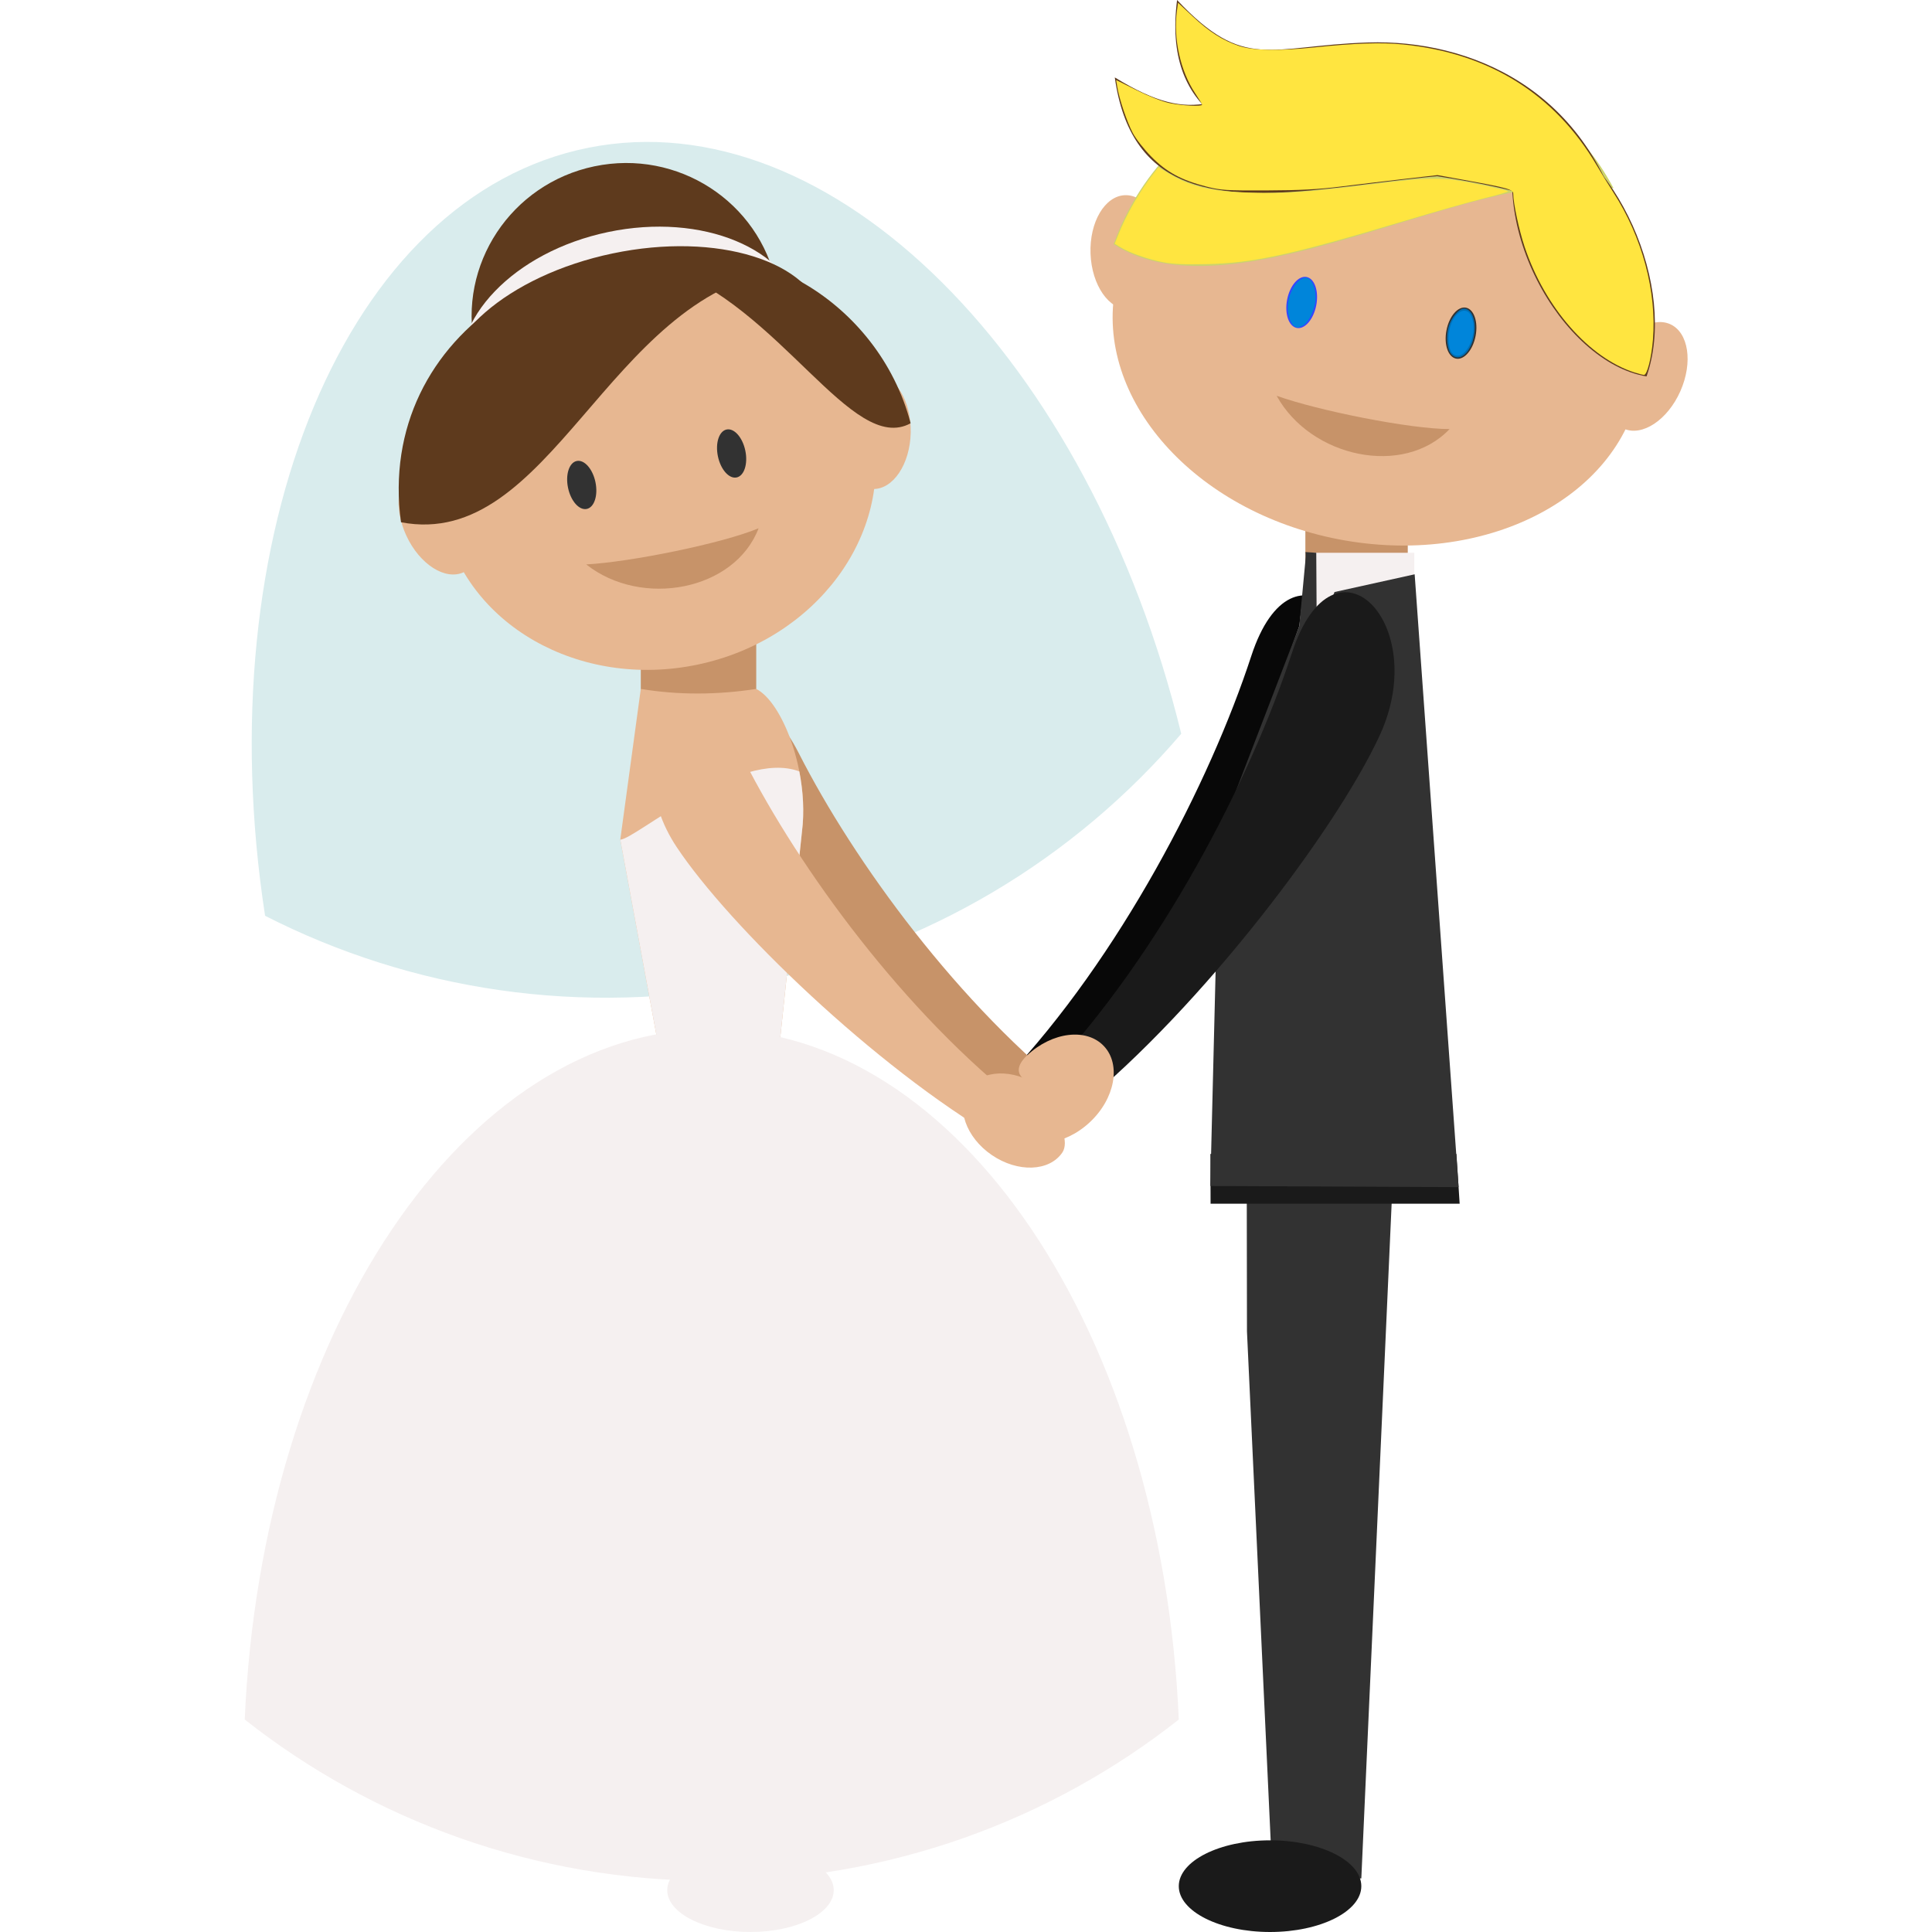 <?xml version="1.0" encoding="UTF-8" standalone="no"?>
<!-- Uploaded to: SVG Repo, www.svgrepo.com, Generator: SVG Repo Mixer Tools -->

<svg
   version="1.1"
   id="Capa_1"
   viewBox="0 0 194.678 194.678"
   xml:space="preserve"
   sodipodi:docname="wedding-couple.svg"
   inkscape:version="1.3.1 (9b9bdc1480, 2023-11-25, custom)"
   xmlns:inkscape="http://www.inkscape.org/namespaces/inkscape"
   xmlns:sodipodi="http://sodipodi.sourceforge.net/DTD/sodipodi-0.dtd"
   xmlns="http://www.w3.org/2000/svg"
   xmlns:svg="http://www.w3.org/2000/svg"><defs
   id="defs35" /><sodipodi:namedview
   id="namedview35"
   pagecolor="#ffffff"
   bordercolor="#000000"
   borderopacity="0.25"
   inkscape:showpageshadow="2"
   inkscape:pageopacity="0.0"
   inkscape:pagecheckerboard="0"
   inkscape:deskcolor="#d1d1d1"
   inkscape:zoom="5.6760396"
   inkscape:cx="97.338997"
   inkscape:cy="83.244662"
   inkscape:window-width="2560"
   inkscape:window-height="1305"
   inkscape:window-x="0"
   inkscape:window-y="0"
   inkscape:window-maximized="1"
   inkscape:current-layer="Capa_1" />
<g
   id="g35">
	<g
   id="g34">
		<rect
   x="131.535"
   y="46.71"
   style="fill-rule:evenodd;clip-rule:evenodd;fill:#C79369;"
   width="10.319"
   height="16.417"
   id="rect1" />
		<path
   style="fill-rule:evenodd;clip-rule:evenodd;fill:#D9ECED;"
   d="M59.313,14.882c24.467-4.861,50.477,21.265,59.715,59.055    C108.345,86.435,93.49,95.591,76.039,99.058c-17.452,3.468-34.679,0.687-49.328-6.778C20.798,53.829,34.845,19.743,59.313,14.882z    "
   id="path1" />
		<path
   style="fill-rule:evenodd;clip-rule:evenodd;fill:#080808;"
   d="M126.089,66.091c-4.188,12.807-13.251,30.371-24.757,42.571    l3.412,3.084c12.237-9.936,25.822-27.867,30.188-37.339C140.147,63.093,130.314,53.172,126.089,66.091z"
   id="path2" />
		<path
   style="fill-rule:evenodd;clip-rule:evenodd;fill:#C79369;"
   d="M80.479,75.872c5.564,10.958,16.183,25.521,28.254,34.909    l-2.644,3.255C93.674,106.79,78.927,92.527,73.67,84.601C67.391,75.133,74.868,64.819,80.479,75.872z"
   id="path3" />
		<rect
   x="64.569"
   y="59.731"
   style="fill-rule:evenodd;clip-rule:evenodd;fill:#C79369;"
   width="11.633"
   height="16.416"
   id="rect3" />
		<path
   style="fill-rule:evenodd;clip-rule:evenodd;fill:#E7B791;"
   d="M66.492,106.171l-3.99-21.567L64.57,69.42    c3.808,0.627,7.687,0.606,11.633,0c2.696,1.381,5.353,8.459,4.609,14.371l-2.358,22.378L66.492,106.171z"
   id="path4" />
		<path
   style="fill-rule:evenodd;clip-rule:evenodd;fill:#F5F0F0;"
   d="M71.72,103.708c24.945,0,45.366,30.695,47.062,69.56    c-12.914,10.177-29.269,16.262-47.062,16.262s-34.147-6.085-47.06-16.262C26.355,134.403,46.775,103.708,71.72,103.708z"
   id="path5" />
		<path
   style="fill-rule:evenodd;clip-rule:evenodd;fill:#F5F0F0;"
   d="M62.502,84.604c1.432,0.025,11.945-9.162,18.041-6.873    c0.385,1.98,0.517,4.085,0.268,6.061l-2.334,22.153l-0.024,0.226H66.492L62.502,84.604z"
   id="path6" />
		<path
   style="fill-rule:evenodd;clip-rule:evenodd;fill:#E7B791;"
   d="M74.982,76.605c5.563,10.957,16.182,25.521,28.254,34.909    l-2.644,3.255c-12.416-7.245-27.162-21.508-32.42-29.434C61.893,75.866,69.37,65.552,74.982,76.605z"
   id="path7" />
		<path
   style="fill-rule:evenodd;clip-rule:evenodd;fill:#E7B791;"
   d="M104.692,109.432c1.27,0.867,1.229,1.735,0.34,2.362    c2.03,1.035,2.686,3.356,2.012,4.344c-1.312,1.921-4.49,2.034-7.102,0.252c-2.61-1.781-3.663-4.784-2.352-6.705    C98.902,107.763,102.082,107.65,104.692,109.432z"
   id="path8" />
		<path
   style="fill-rule:evenodd;clip-rule:evenodd;fill:#F5F0F0;"
   d="M75.622,194.678c4.62,0,8.388-1.893,8.388-4.212    c0-2.32-3.768-4.213-8.388-4.213c-4.619,0-8.387,1.893-8.387,4.213C67.235,192.785,71.002,194.678,75.622,194.678z"
   id="path9" />
		<rect
   x="131.814"
   y="55.701"
   style="fill-rule:evenodd;clip-rule:evenodd;fill:#F5F0F0;"
   width="10.696"
   height="5.655"
   id="rect9" />
		<g
   id="g10">
			<path
   style="fill-rule:evenodd;clip-rule:evenodd;fill:#323232;"
   d="M128.217,189.278l-2.566-55.118l-0.019-12.87L125.62,117     h14.801c-1.082,24.093-2.165,48.186-3.247,72.278C134.188,189.278,131.202,189.278,128.217,189.278z"
   id="path10" />
			<polygon
   style="fill-rule:evenodd;clip-rule:evenodd;fill:#323232;"
   points="125.62,117 125.826,117 125.632,121.291      125.632,121.29    "
   id="polygon10" />
		</g>
		<polygon
   style="fill-rule:evenodd;clip-rule:evenodd;fill:#1A1A1A;"
   points="121.967,116.276 146.757,116.276 147.082,121.29     121.984,121.29   "
   id="polygon11" />
		<polygon
   style="fill-rule:evenodd;clip-rule:evenodd;fill:#323232;"
   points="146.977,119.622 142.548,57.87 134.471,59.656     122.676,90.369 121.956,119.507   "
   id="polygon12" />
		<path
   style="fill-rule:evenodd;clip-rule:evenodd;fill:#F5F0F0;"
   d="M132.881,56.893c-1.256,19.334-0.809,28.651-9.456,35.447    l-0.024-8.282l7.52-20.958l0.894-7.399L132.881,56.893z"
   id="path12" />
		<path
   style="fill-rule:evenodd;clip-rule:evenodd;fill:#323232;"
   d="M132.633,55.701l0.068,11.329l-0.566,1.948l-5.705,18.319    l-4.351,9.802l1.01-13.642l7.83-20.357l0.601-6.408c0.091-0.974,0.014-1.064,0.014-1.064L132.633,55.701z"
   id="path13" />
		<path
   style="fill-rule:evenodd;clip-rule:evenodd;fill:#1A1A1A;"
   d="M130.188,65.776c-4.188,12.808-13.25,30.372-24.756,42.571    l3.411,3.084c12.237-9.936,25.822-27.867,30.188-37.339C144.247,62.778,134.414,52.857,130.188,65.776z"
   id="path14" />
		<path
   style="fill-rule:evenodd;clip-rule:evenodd;fill:#E7B791;"
   d="M103.505,106.336c-1.23,1.153-1.041,2.087,0.027,2.617    c-2.025,1.462-2.347,4.088-1.45,5.045c1.744,1.861,5.208,1.45,7.737-0.92c2.53-2.369,3.167-5.799,1.423-7.66    C109.499,103.556,106.035,103.967,103.505,106.336z"
   id="path15" />
		<path
   style="fill-rule:evenodd;clip-rule:evenodd;fill:#1A1A1A;"
   d="M127.977,194.678c5.065,0,9.196-2.074,9.196-4.619    c0-2.544-4.131-4.619-9.196-4.619c-5.065,0-9.197,2.075-9.197,4.619C118.78,192.604,122.912,194.678,127.977,194.678z"
   id="path16" />
		<g
   id="g24">
			
				<ellipse
   transform="matrix(0.406 -0.914 0.914 0.406 63.922 174.177)"
   style="fill-rule:evenodd;clip-rule:evenodd;fill:#E7B791;"
   cx="165.917"
   cy="37.927"
   rx="5.761"
   ry="3.687"
   id="ellipse16" />
			
				<ellipse
   transform="matrix(-0.037 -0.999 0.999 -0.037 92.42 139.766)"
   style="fill-rule:evenodd;clip-rule:evenodd;fill:#E7B791;"
   cx="113.517"
   cy="25.376"
   rx="5.761"
   ry="3.687"
   id="ellipse17" />
			
				<ellipse
   transform="matrix(0.189 -0.982 0.982 0.189 79.196 163.877)"
   style="fill-rule:evenodd;clip-rule:evenodd;fill:#E7B791;"
   cx="138.811"
   cy="33.992"
   rx="20.727"
   ry="26.889"
   id="ellipse18" />
			
				<ellipse
   transform="matrix(0.189 -0.982 0.982 0.189 76.444 153.519)"
   style="fill-rule:evenodd;clip-rule:evenodd;fill:#3446ff;fill-opacity:1"
   cx="131.162"
   cy="30.48"
   rx="2.615"
   ry="1.495"
   id="ellipse19" />
			
				<ellipse
   transform="matrix(0.189 -0.982 0.982 0.189 86.431 171.79)"
   style="fill-rule:evenodd;clip-rule:evenodd;fill:#323232;"
   cx="147.215"
   cy="33.57"
   rx="2.615"
   ry="1.495"
   id="ellipse20" />
			<path
   style="fill-rule:evenodd;clip-rule:evenodd;fill:#ccd36c;fill-opacity:1"
   d="M162.592,18.972c-12.984-3.059-38.038,13.644-50.383,5.633     c5.62-15.617,23.913-21.469,37.539-16.417C154.778,10.052,159.206,12.612,162.592,18.972z"
   id="path20" />
			<path
   style="fill-rule:evenodd;clip-rule:evenodd;fill:#5E3A1D;"
   d="M153.732,11.56c-4.768,10.599,3.729,24.999,12.185,26.367     C169.041,29.027,163.126,15.104,153.732,11.56z"
   id="path21" />
			<path
   style="fill-rule:evenodd;clip-rule:evenodd;fill:#C79369;"
   d="M146.068,43.235c-3.939,0.004-13.225-1.85-17.428-3.354     C132.08,46.115,141.429,48.107,146.068,43.235z"
   id="path22" />
			<path
   style="fill-rule:evenodd;clip-rule:evenodd;fill:#5E3A1D;"
   d="M162.502,19.442c-17.631-7.753-46.984,10.972-50.17-11.64     c8.487,5.206,10.152,1.994,19.706-0.955C141.673,3.874,154.97,5.3,162.502,19.442z"
   id="path23" />
			<path
   style="fill-rule:evenodd;clip-rule:evenodd;fill:#5E3A1D;"
   d="M163.929,24.466c-14.961-12.13-48.214-1.814-45.32-24.466     c6.813,7.261,9.267,4.602,19.259,4.279C147.947,3.954,160.396,8.837,163.929,24.466z"
   id="path24" />
		</g>
		<g
   id="g33">
			
				<ellipse
   transform="matrix(-0.205 -0.979 0.979 -0.205 44.815 100.005)"
   style="fill-rule:evenodd;clip-rule:evenodd;fill:#5E3A1D;"
   cx="63.008"
   cy="31.808"
   rx="15.362"
   ry="15.518"
   id="ellipse24" />
			
				<ellipse
   transform="matrix(-0.205 -0.979 0.979 -0.205 42.416 104.674)"
   style="fill-rule:evenodd;clip-rule:evenodd;fill:#F5F0F0;"
   cx="63.703"
   cy="35.117"
   rx="11.981"
   ry="17.539"
   id="ellipse25" />
			
				<ellipse
   transform="matrix(-0.205 -0.979 0.979 -0.205 41.635 106.195)"
   style="fill-rule:evenodd;clip-rule:evenodd;fill:#5E3A1D;"
   cx="63.929"
   cy="36.195"
   rx="10.88"
   ry="19.508"
   id="ellipse26" />
			
				<ellipse
   transform="matrix(-0.205 -0.979 0.979 -0.205 33.031 122.482)"
   style="fill-rule:evenodd;clip-rule:evenodd;fill:#E7B791;"
   cx="66.241"
   cy="47.831"
   rx="19.555"
   ry="22.062"
   id="ellipse27" />
			<g
   id="g29">
				
					<ellipse
   transform="matrix(-0.205 -0.979 0.979 -0.205 44.085 127.189)"
   style="fill-rule:evenodd;clip-rule:evenodd;fill:#323232;"
   cx="73.673"
   cy="45.699"
   rx="2.467"
   ry="1.41"
   id="ellipse28" />
				
					<ellipse
   transform="matrix(-0.205 -0.979 0.979 -0.205 22.788 116.233)"
   style="fill-rule:evenodd;clip-rule:evenodd;fill:#323232;"
   cx="58.578"
   cy="48.866"
   rx="2.467"
   ry="1.41"
   id="ellipse29" />
			</g>
			<path
   style="fill-rule:evenodd;clip-rule:evenodd;fill:#C79369;"
   d="M76.44,53.229c-3.632,1.527-12.911,3.407-17.369,3.644     C64.653,61.293,74.045,59.517,76.44,53.229z"
   id="path29" />
			
				<ellipse
   transform="matrix(-0.421 -0.907 0.907 -0.421 15.387 114.692)"
   style="fill-rule:evenodd;clip-rule:evenodd;fill:#E7B791;"
   cx="44.3"
   cy="52.435"
   rx="5.761"
   ry="3.687"
   id="ellipse30" />
			
				<ellipse
   transform="matrix(0.021 -1 1 0.021 42.705 130.658)"
   style="fill-rule:evenodd;clip-rule:evenodd;fill:#E7B791;"
   cx="88.058"
   cy="43.527"
   rx="5.761"
   ry="3.687"
   id="ellipse31" />
			<g
   id="g32">
				<path
   style="fill-rule:evenodd;clip-rule:evenodd;fill:#5E3A1D;"
   d="M66.898,26.857c11.75,4.016,18.951,19.031,24.862,15.793      C88.484,30.148,75.27,23.2,66.898,26.857z"
   id="path31" />
				<path
   style="fill-rule:evenodd;clip-rule:evenodd;fill:#5E3A1D;"
   d="M78.602,27.264C61.219,29.935,55.479,55.51,40.407,52.625      C37.811,33.535,57.515,20.765,78.602,27.264z"
   id="path32" />
			</g>
		</g>
	</g>
</g>
<path
   style="fill:#ffe540;fill-opacity:1;stroke-width:0.176"
   d="m 164.728,37.543 c -4.602,-1.463 -9.052,-6.543 -11.101,-12.673 -0.557,-1.667 -1.143,-4.394 -1.143,-5.323 0,-0.464 -0.493,-0.604 -5.034,-1.43 l -2.602,-0.473 -3.361,0.388 c -1.849,0.213 -4.709,0.556 -6.356,0.763 -2.298,0.288 -4.041,0.379 -7.488,0.392 -4.131,0.016 -4.62,-0.015 -6.071,-0.385 -2.524,-0.643 -4.02,-1.454 -5.557,-3.014 -0.745,-0.756 -1.563,-1.802 -1.876,-2.398 -0.586,-1.116 -1.35,-3.384 -1.551,-4.601 l -0.119,-0.725 2.082,1.035 c 1.249,0.621 2.575,1.139 3.315,1.294 1.247,0.262 3.259,0.357 3.259,0.155 0,-0.06 -0.312,-0.577 -0.693,-1.148 -1.491,-2.233 -2.22,-5.529 -1.838,-8.314 l 0.111,-0.812 1.457,1.36 c 1.68,1.568 3.017,2.425 4.653,2.983 1.417,0.483 4,0.533 7.699,0.15 4.051,-0.42 6.694,-0.505 8.872,-0.288 8.653,0.866 15.277,4.999 19.5,12.168 0.485,0.824 1.241,2.052 1.68,2.731 2.908,4.497 4.387,10 3.992,14.849 -0.151,1.858 -0.589,3.567 -0.908,3.549 -0.118,-0.006 -0.532,-0.113 -0.92,-0.236 z"
   id="path35" /><path
   style="fill:#ffe540;fill-opacity:1;stroke-width:0.176"
   d="m 117.218,26.427 c -1.493,-0.283 -3.409,-0.954 -4.307,-1.51 l -0.583,-0.36 0.342,-0.867 c 0.801,-2.032 2.161,-4.402 3.553,-6.189 l 0.503,-0.646 0.999,0.602 c 2.279,1.372 4.256,1.836 8.357,1.96 3.474,0.105 5.724,-0.053 12.219,-0.859 5.93,-0.736 7.028,-0.735 10.703,0.014 1.623,0.331 2.951,0.65 2.951,0.71 0,0.06 -1.075,0.371 -2.389,0.691 -1.314,0.32 -5.02,1.373 -8.236,2.34 -11.151,3.351 -15.043,4.199 -19.766,4.303 -2.13,0.047 -3.385,-0.007 -4.346,-0.19 z"
   id="path36" /><path
   style="fill:#006eb4;fill-opacity:1;stroke-width:0.176"
   d="m 146.235,35.683 c -0.418,-0.462 -0.545,-1.76 -0.268,-2.746 0.258,-0.923 1.033,-1.842 1.553,-1.842 0.618,0 1.087,0.811 1.087,1.879 0,2.141 -1.419,3.761 -2.372,2.709 z"
   id="path37" /><path
   style="fill:#0085da;fill-opacity:1;stroke-width:0.176"
   d="m 130.501,32.916 c -0.39,-0.157 -0.745,-1.068 -0.745,-1.911 0,-1.584 1.164,-3.299 2.017,-2.972 0.452,0.173 0.802,1.03 0.802,1.962 0,1.063 -0.696,2.545 -1.332,2.835 -0.246,0.112 -0.463,0.197 -0.482,0.19 -0.02,-0.008 -0.137,-0.054 -0.26,-0.104 z"
   id="path38" /><path
   style="fill:#0085da;fill-opacity:1;stroke-width:0.176"
   d="m 146.239,35.461 c -0.169,-0.242 -0.274,-0.771 -0.274,-1.382 0,-2.447 2.007,-3.861 2.45,-1.726 0.429,2.066 -1.238,4.447 -2.175,3.107 z"
   id="path39" /><path
   style="fill:#0085da;fill-opacity:1;stroke-width:0.176"
   d="m 130.188,32.429 c -0.791,-1.207 0.187,-4.328 1.357,-4.328 0.872,0 1.195,2.166 0.52,3.488 -0.679,1.331 -1.357,1.634 -1.877,0.841 z"
   id="path40" /></svg>
